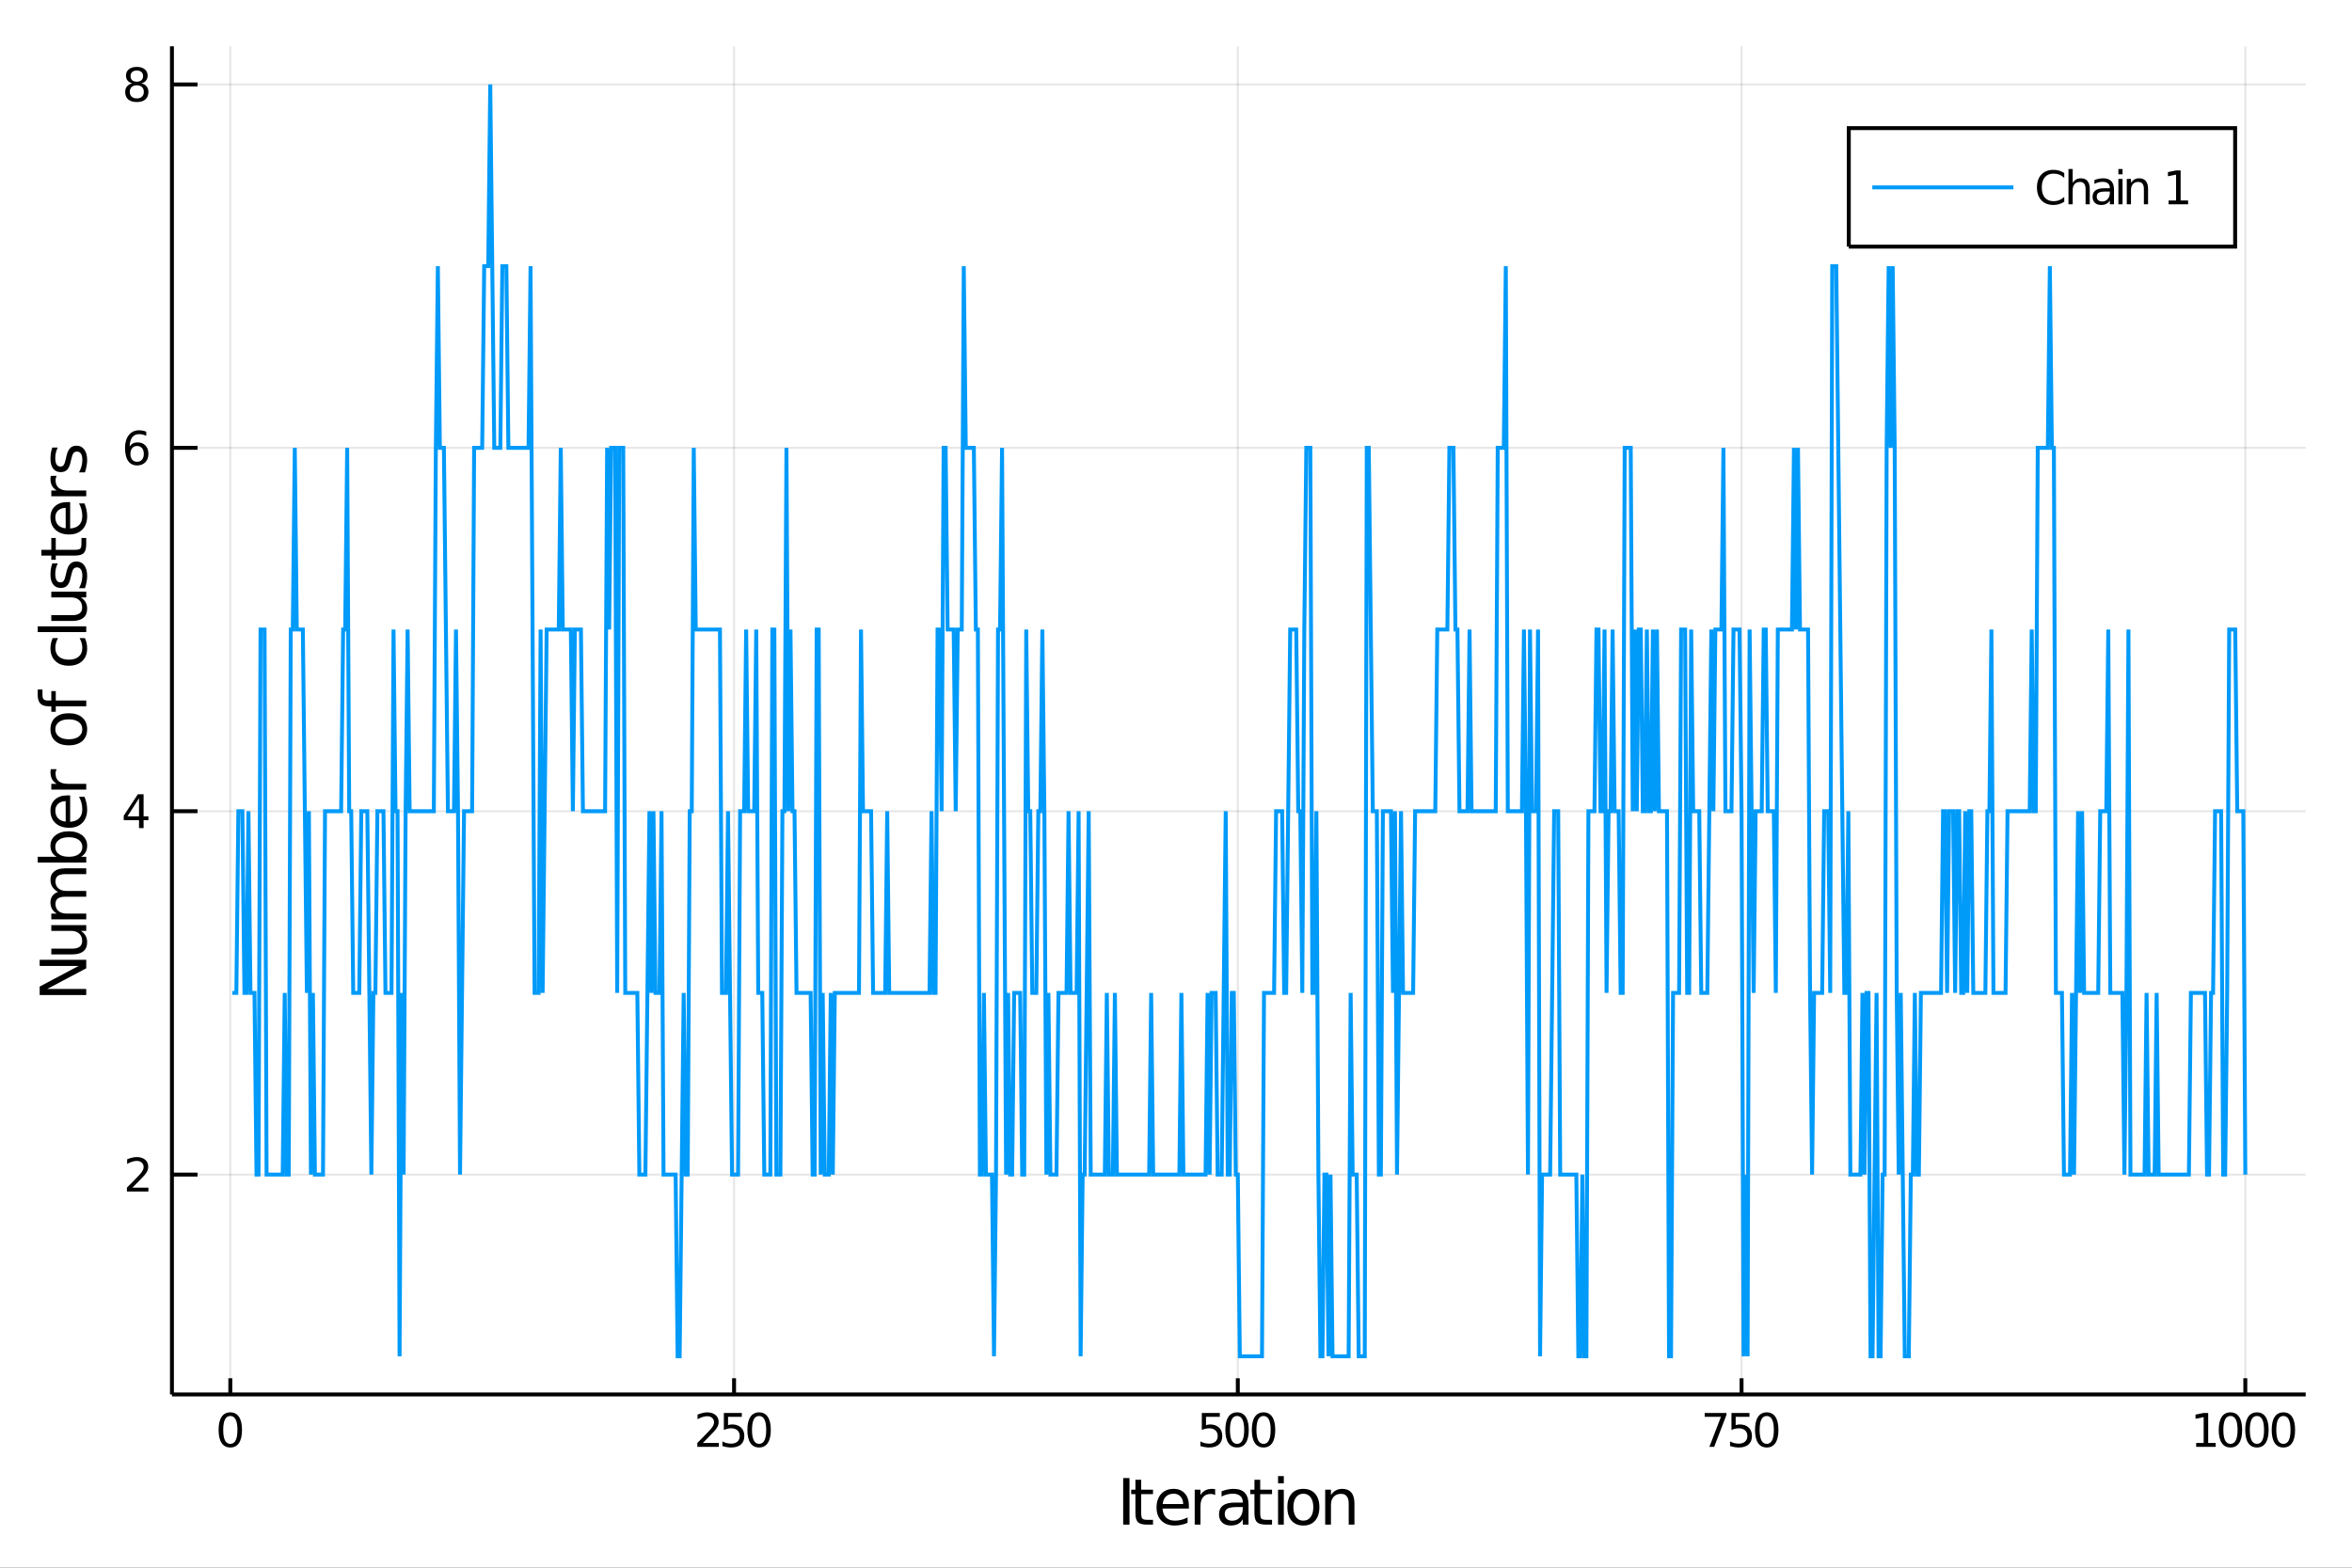 <?xml version="1.0" encoding="utf-8"?>
<svg xmlns="http://www.w3.org/2000/svg" xmlns:xlink="http://www.w3.org/1999/xlink" width="600" height="400" viewBox="0 0 2400 1600">
<rect x="0" y="0" width="2400" height="1600" fill="#333333" stroke="none"/>
<defs>
  <clipPath id="clip280">
    <rect x="0" y="0" width="2400" height="1600"/>
  </clipPath>
</defs>
<path clip-path="url(#clip280)" d="
M0 1600 L2400 1600 L2400 0 L0 0  Z
  " fill="#ffffff" fill-rule="evenodd" fill-opacity="1"/>
<defs>
  <clipPath id="clip281">
    <rect x="480" y="0" width="1681" height="1600"/>
  </clipPath>
</defs>
<path clip-path="url(#clip280)" d="
M175.445 1423.18 L2352.76 1423.18 L2352.76 47.244 L175.445 47.244  Z
  " fill="#ffffff" fill-rule="evenodd" fill-opacity="1"/>
<defs>
  <clipPath id="clip282">
    <rect x="175" y="47" width="2178" height="1377"/>
  </clipPath>
</defs>
<polyline clip-path="url(#clip282)" style="stroke:#000000; stroke-width:2; stroke-opacity:0.1; fill:none" points="
  235.011,1423.18 235.011,47.244 
  "/>
<polyline clip-path="url(#clip282)" style="stroke:#000000; stroke-width:2; stroke-opacity:0.1; fill:none" points="
  749.042,1423.18 749.042,47.244 
  "/>
<polyline clip-path="url(#clip282)" style="stroke:#000000; stroke-width:2; stroke-opacity:0.1; fill:none" points="
  1263.07,1423.18 1263.07,47.244 
  "/>
<polyline clip-path="url(#clip282)" style="stroke:#000000; stroke-width:2; stroke-opacity:0.1; fill:none" points="
  1777.1,1423.18 1777.1,47.244 
  "/>
<polyline clip-path="url(#clip282)" style="stroke:#000000; stroke-width:2; stroke-opacity:0.1; fill:none" points="
  2291.13,1423.18 2291.13,47.244 
  "/>
<polyline clip-path="url(#clip282)" style="stroke:#000000; stroke-width:2; stroke-opacity:0.1; fill:none" points="
  175.445,1198.8 2352.76,1198.8 
  "/>
<polyline clip-path="url(#clip282)" style="stroke:#000000; stroke-width:2; stroke-opacity:0.1; fill:none" points="
  175.445,827.93 2352.76,827.93 
  "/>
<polyline clip-path="url(#clip282)" style="stroke:#000000; stroke-width:2; stroke-opacity:0.1; fill:none" points="
  175.445,457.058 2352.76,457.058 
  "/>
<polyline clip-path="url(#clip282)" style="stroke:#000000; stroke-width:2; stroke-opacity:0.1; fill:none" points="
  175.445,86.186 2352.76,86.186 
  "/>
<polyline clip-path="url(#clip280)" style="stroke:#000000; stroke-width:4; stroke-opacity:1; fill:none" points="
  175.445,1423.18 2352.76,1423.18 
  "/>
<polyline clip-path="url(#clip280)" style="stroke:#000000; stroke-width:4; stroke-opacity:1; fill:none" points="
  175.445,1423.18 175.445,47.244 
  "/>
<polyline clip-path="url(#clip280)" style="stroke:#000000; stroke-width:4; stroke-opacity:1; fill:none" points="
  235.011,1423.18 235.011,1406.67 
  "/>
<polyline clip-path="url(#clip280)" style="stroke:#000000; stroke-width:4; stroke-opacity:1; fill:none" points="
  749.042,1423.18 749.042,1406.67 
  "/>
<polyline clip-path="url(#clip280)" style="stroke:#000000; stroke-width:4; stroke-opacity:1; fill:none" points="
  1263.07,1423.18 1263.07,1406.67 
  "/>
<polyline clip-path="url(#clip280)" style="stroke:#000000; stroke-width:4; stroke-opacity:1; fill:none" points="
  1777.1,1423.18 1777.1,1406.67 
  "/>
<polyline clip-path="url(#clip280)" style="stroke:#000000; stroke-width:4; stroke-opacity:1; fill:none" points="
  2291.13,1423.18 2291.13,1406.67 
  "/>
<polyline clip-path="url(#clip280)" style="stroke:#000000; stroke-width:4; stroke-opacity:1; fill:none" points="
  175.445,1198.8 201.573,1198.8 
  "/>
<polyline clip-path="url(#clip280)" style="stroke:#000000; stroke-width:4; stroke-opacity:1; fill:none" points="
  175.445,827.93 201.573,827.93 
  "/>
<polyline clip-path="url(#clip280)" style="stroke:#000000; stroke-width:4; stroke-opacity:1; fill:none" points="
  175.445,457.058 201.573,457.058 
  "/>
<polyline clip-path="url(#clip280)" style="stroke:#000000; stroke-width:4; stroke-opacity:1; fill:none" points="
  175.445,86.186 201.573,86.186 
  "/>
<path clip-path="url(#clip280)" d="M 0 0 M235.011 1445.17 Q231.4 1445.17 229.571 1448.74 Q227.766 1452.28 227.766 1459.41 Q227.766 1466.51 229.571 1470.08 Q231.4 1473.62 235.011 1473.62 Q238.645 1473.62 240.451 1470.08 Q242.28 1466.51 242.28 1459.41 Q242.28 1452.28 240.451 1448.74 Q238.645 1445.17 235.011 1445.17 M235.011 1441.47 Q240.821 1441.47 243.877 1446.07 Q246.955 1450.66 246.955 1459.41 Q246.955 1468.13 243.877 1472.74 Q240.821 1477.32 235.011 1477.32 Q229.201 1477.32 226.122 1472.74 Q223.067 1468.13 223.067 1459.41 Q223.067 1450.66 226.122 1446.07 Q229.201 1441.47 235.011 1441.47 Z" fill="#000000" fill-rule="evenodd" fill-opacity="1" /><path clip-path="url(#clip280)" d="M 0 0 M717.179 1472.72 L733.498 1472.72 L733.498 1476.65 L711.554 1476.65 L711.554 1472.72 Q714.216 1469.96 718.799 1465.33 Q723.405 1460.68 724.586 1459.34 Q726.831 1456.81 727.711 1455.08 Q728.614 1453.32 728.614 1451.63 Q728.614 1448.87 726.669 1447.14 Q724.748 1445.4 721.646 1445.4 Q719.447 1445.4 716.993 1446.17 Q714.563 1446.93 711.785 1448.48 L711.785 1443.76 Q714.609 1442.62 717.063 1442.05 Q719.516 1441.47 721.554 1441.47 Q726.924 1441.47 730.118 1444.15 Q733.313 1446.84 733.313 1451.33 Q733.313 1453.46 732.503 1455.38 Q731.715 1457.28 729.609 1459.87 Q729.03 1460.54 725.928 1463.76 Q722.827 1466.95 717.179 1472.72 Z" fill="#000000" fill-rule="evenodd" fill-opacity="1" /><path clip-path="url(#clip280)" d="M 0 0 M738.614 1442.09 L756.97 1442.09 L756.97 1446.03 L742.896 1446.03 L742.896 1454.5 Q743.915 1454.15 744.933 1453.99 Q745.952 1453.8 746.97 1453.8 Q752.757 1453.8 756.137 1456.98 Q759.516 1460.15 759.516 1465.56 Q759.516 1471.14 756.044 1474.24 Q752.572 1477.32 746.252 1477.32 Q744.077 1477.32 741.808 1476.95 Q739.563 1476.58 737.155 1475.84 L737.155 1471.14 Q739.239 1472.28 741.461 1472.83 Q743.683 1473.39 746.16 1473.39 Q750.164 1473.39 752.502 1471.28 Q754.84 1469.18 754.84 1465.56 Q754.84 1461.95 752.502 1459.85 Q750.164 1457.74 746.16 1457.74 Q744.285 1457.74 742.41 1458.16 Q740.558 1458.57 738.614 1459.45 L738.614 1442.09 Z" fill="#000000" fill-rule="evenodd" fill-opacity="1" /><path clip-path="url(#clip280)" d="M 0 0 M774.586 1445.17 Q770.975 1445.17 769.146 1448.74 Q767.34 1452.28 767.34 1459.41 Q767.34 1466.51 769.146 1470.08 Q770.975 1473.62 774.586 1473.62 Q778.22 1473.62 780.025 1470.08 Q781.854 1466.51 781.854 1459.41 Q781.854 1452.28 780.025 1448.74 Q778.22 1445.17 774.586 1445.17 M774.586 1441.47 Q780.396 1441.47 783.451 1446.07 Q786.53 1450.66 786.53 1459.41 Q786.53 1468.13 783.451 1472.74 Q780.396 1477.32 774.586 1477.32 Q768.775 1477.32 765.697 1472.74 Q762.641 1468.13 762.641 1459.41 Q762.641 1450.66 765.697 1446.07 Q768.775 1441.47 774.586 1441.47 Z" fill="#000000" fill-rule="evenodd" fill-opacity="1" /><path clip-path="url(#clip280)" d="M 0 0 M1226.34 1442.09 L1244.69 1442.09 L1244.69 1446.03 L1230.62 1446.03 L1230.62 1454.5 Q1231.64 1454.15 1232.66 1453.99 Q1233.67 1453.8 1234.69 1453.8 Q1240.48 1453.8 1243.86 1456.98 Q1247.24 1460.15 1247.24 1465.56 Q1247.24 1471.14 1243.77 1474.24 Q1240.29 1477.32 1233.98 1477.32 Q1231.8 1477.32 1229.53 1476.95 Q1227.29 1476.58 1224.88 1475.84 L1224.88 1471.14 Q1226.96 1472.28 1229.18 1472.83 Q1231.41 1473.39 1233.88 1473.39 Q1237.89 1473.39 1240.23 1471.28 Q1242.56 1469.18 1242.56 1465.56 Q1242.56 1461.95 1240.23 1459.85 Q1237.89 1457.74 1233.88 1457.74 Q1232.01 1457.74 1230.13 1458.16 Q1228.28 1458.57 1226.34 1459.45 L1226.34 1442.09 Z" fill="#000000" fill-rule="evenodd" fill-opacity="1" /><path clip-path="url(#clip280)" d="M 0 0 M1262.31 1445.17 Q1258.7 1445.17 1256.87 1448.74 Q1255.06 1452.28 1255.06 1459.41 Q1255.06 1466.51 1256.87 1470.08 Q1258.7 1473.62 1262.31 1473.62 Q1265.94 1473.62 1267.75 1470.08 Q1269.58 1466.51 1269.58 1459.41 Q1269.58 1452.28 1267.75 1448.74 Q1265.94 1445.17 1262.31 1445.17 M1262.31 1441.47 Q1268.12 1441.47 1271.17 1446.07 Q1274.25 1450.66 1274.25 1459.41 Q1274.25 1468.13 1271.17 1472.74 Q1268.12 1477.32 1262.31 1477.32 Q1256.5 1477.32 1253.42 1472.74 Q1250.36 1468.13 1250.36 1459.41 Q1250.36 1450.66 1253.42 1446.07 Q1256.5 1441.47 1262.31 1441.47 Z" fill="#000000" fill-rule="evenodd" fill-opacity="1" /><path clip-path="url(#clip280)" d="M 0 0 M1289.32 1445.17 Q1285.71 1445.17 1283.88 1448.74 Q1282.08 1452.28 1282.08 1459.41 Q1282.08 1466.51 1283.88 1470.08 Q1285.71 1473.62 1289.32 1473.62 Q1292.96 1473.62 1294.76 1470.08 Q1296.59 1466.51 1296.59 1459.41 Q1296.59 1452.28 1294.76 1448.74 Q1292.96 1445.17 1289.32 1445.17 M1289.32 1441.47 Q1295.13 1441.47 1298.19 1446.07 Q1301.27 1450.66 1301.27 1459.41 Q1301.27 1468.13 1298.19 1472.74 Q1295.13 1477.32 1289.32 1477.32 Q1283.51 1477.32 1280.43 1472.74 Q1277.38 1468.13 1277.38 1459.41 Q1277.38 1450.66 1280.43 1446.07 Q1283.51 1441.47 1289.32 1441.47 Z" fill="#000000" fill-rule="evenodd" fill-opacity="1" /><path clip-path="url(#clip280)" d="M 0 0 M1739.48 1442.09 L1761.7 1442.09 L1761.7 1444.08 L1749.15 1476.65 L1744.27 1476.65 L1756.07 1446.03 L1739.48 1446.03 L1739.48 1442.09 Z" fill="#000000" fill-rule="evenodd" fill-opacity="1" /><path clip-path="url(#clip280)" d="M 0 0 M1766.81 1442.09 L1785.17 1442.09 L1785.17 1446.03 L1771.1 1446.03 L1771.1 1454.5 Q1772.11 1454.15 1773.13 1453.99 Q1774.15 1453.8 1775.17 1453.8 Q1780.96 1453.8 1784.34 1456.98 Q1787.72 1460.15 1787.72 1465.56 Q1787.72 1471.14 1784.24 1474.24 Q1780.77 1477.32 1774.45 1477.32 Q1772.28 1477.32 1770.01 1476.95 Q1767.76 1476.58 1765.36 1475.84 L1765.36 1471.14 Q1767.44 1472.28 1769.66 1472.83 Q1771.88 1473.39 1774.36 1473.39 Q1778.36 1473.39 1780.7 1471.28 Q1783.04 1469.18 1783.04 1465.56 Q1783.04 1461.95 1780.7 1459.85 Q1778.36 1457.74 1774.36 1457.74 Q1772.49 1457.74 1770.61 1458.16 Q1768.76 1458.57 1766.81 1459.45 L1766.81 1442.09 Z" fill="#000000" fill-rule="evenodd" fill-opacity="1" /><path clip-path="url(#clip280)" d="M 0 0 M1802.79 1445.17 Q1799.17 1445.17 1797.35 1448.74 Q1795.54 1452.28 1795.54 1459.41 Q1795.54 1466.51 1797.35 1470.08 Q1799.17 1473.62 1802.79 1473.62 Q1806.42 1473.62 1808.23 1470.08 Q1810.05 1466.51 1810.05 1459.41 Q1810.05 1452.28 1808.23 1448.74 Q1806.42 1445.17 1802.79 1445.17 M1802.79 1441.47 Q1808.6 1441.47 1811.65 1446.07 Q1814.73 1450.66 1814.73 1459.41 Q1814.73 1468.13 1811.65 1472.74 Q1808.6 1477.32 1802.79 1477.32 Q1796.98 1477.32 1793.9 1472.74 Q1790.84 1468.13 1790.84 1459.41 Q1790.84 1450.66 1793.9 1446.07 Q1796.98 1441.47 1802.79 1441.47 Z" fill="#000000" fill-rule="evenodd" fill-opacity="1" /><path clip-path="url(#clip280)" d="M 0 0 M2241 1472.72 L2248.63 1472.72 L2248.63 1446.35 L2240.32 1448.02 L2240.32 1443.76 L2248.59 1442.09 L2253.26 1442.09 L2253.26 1472.72 L2260.9 1472.72 L2260.9 1476.65 L2241 1476.65 L2241 1472.72 Z" fill="#000000" fill-rule="evenodd" fill-opacity="1" /><path clip-path="url(#clip280)" d="M 0 0 M2275.97 1445.17 Q2272.36 1445.17 2270.53 1448.74 Q2268.73 1452.28 2268.73 1459.41 Q2268.73 1466.51 2270.53 1470.08 Q2272.36 1473.62 2275.97 1473.62 Q2279.61 1473.62 2281.41 1470.08 Q2283.24 1466.51 2283.24 1459.41 Q2283.24 1452.28 2281.41 1448.74 Q2279.61 1445.17 2275.97 1445.17 M2275.97 1441.47 Q2281.78 1441.47 2284.84 1446.07 Q2287.92 1450.66 2287.92 1459.41 Q2287.92 1468.13 2284.84 1472.74 Q2281.78 1477.32 2275.97 1477.32 Q2270.16 1477.32 2267.08 1472.74 Q2264.03 1468.13 2264.03 1459.41 Q2264.03 1450.66 2267.08 1446.07 Q2270.16 1441.47 2275.97 1441.47 Z" fill="#000000" fill-rule="evenodd" fill-opacity="1" /><path clip-path="url(#clip280)" d="M 0 0 M2302.99 1445.17 Q2299.37 1445.17 2297.55 1448.74 Q2295.74 1452.28 2295.74 1459.41 Q2295.74 1466.51 2297.55 1470.08 Q2299.37 1473.62 2302.99 1473.62 Q2306.62 1473.62 2308.43 1470.08 Q2310.25 1466.51 2310.25 1459.41 Q2310.25 1452.28 2308.43 1448.74 Q2306.62 1445.17 2302.99 1445.17 M2302.99 1441.47 Q2308.8 1441.47 2311.85 1446.07 Q2314.93 1450.66 2314.93 1459.41 Q2314.93 1468.13 2311.85 1472.74 Q2308.8 1477.32 2302.99 1477.32 Q2297.18 1477.32 2294.1 1472.74 Q2291.04 1468.13 2291.04 1459.41 Q2291.04 1450.66 2294.1 1446.07 Q2297.18 1441.47 2302.99 1441.47 Z" fill="#000000" fill-rule="evenodd" fill-opacity="1" /><path clip-path="url(#clip280)" d="M 0 0 M2330 1445.17 Q2326.39 1445.17 2324.56 1448.74 Q2322.75 1452.28 2322.75 1459.41 Q2322.75 1466.51 2324.56 1470.08 Q2326.39 1473.62 2330 1473.62 Q2333.63 1473.62 2335.44 1470.08 Q2337.27 1466.51 2337.27 1459.41 Q2337.27 1452.28 2335.44 1448.74 Q2333.63 1445.17 2330 1445.17 M2330 1441.47 Q2335.81 1441.47 2338.87 1446.07 Q2341.94 1450.66 2341.94 1459.41 Q2341.94 1468.13 2338.87 1472.74 Q2335.81 1477.32 2330 1477.32 Q2324.19 1477.32 2321.11 1472.74 Q2318.06 1468.13 2318.06 1459.41 Q2318.06 1450.66 2321.11 1446.07 Q2324.19 1441.47 2330 1441.47 Z" fill="#000000" fill-rule="evenodd" fill-opacity="1" /><path clip-path="url(#clip280)" d="M 0 0 M135.126 1212.15 L151.445 1212.15 L151.445 1216.08 L129.501 1216.08 L129.501 1212.15 Q132.163 1209.39 136.746 1204.76 Q141.353 1200.11 142.533 1198.77 Q144.779 1196.24 145.658 1194.51 Q146.561 1192.75 146.561 1191.06 Q146.561 1188.3 144.617 1186.57 Q142.695 1184.83 139.593 1184.83 Q137.394 1184.83 134.941 1185.6 Q132.51 1186.36 129.732 1187.91 L129.732 1183.19 Q132.556 1182.05 135.01 1181.48 Q137.464 1180.9 139.501 1180.9 Q144.871 1180.9 148.066 1183.58 Q151.26 1186.27 151.26 1190.76 Q151.26 1192.89 150.45 1194.81 Q149.663 1196.71 147.556 1199.3 Q146.978 1199.97 143.876 1203.19 Q140.774 1206.38 135.126 1212.15 Z" fill="#000000" fill-rule="evenodd" fill-opacity="1" /><path clip-path="url(#clip280)" d="M 0 0 M141.862 814.724 L130.056 833.173 L141.862 833.173 L141.862 814.724 M140.635 810.65 L146.515 810.65 L146.515 833.173 L151.445 833.173 L151.445 837.062 L146.515 837.062 L146.515 845.21 L141.862 845.21 L141.862 837.062 L126.26 837.062 L126.26 832.548 L140.635 810.65 Z" fill="#000000" fill-rule="evenodd" fill-opacity="1" /><path clip-path="url(#clip280)" d="M 0 0 M139.917 455.194 Q136.769 455.194 134.918 457.347 Q133.089 459.5 133.089 463.25 Q133.089 466.977 134.918 469.153 Q136.769 471.305 139.917 471.305 Q143.066 471.305 144.894 469.153 Q146.746 466.977 146.746 463.25 Q146.746 459.5 144.894 457.347 Q143.066 455.194 139.917 455.194 M149.2 440.542 L149.2 444.801 Q147.441 443.968 145.635 443.528 Q143.853 443.088 142.093 443.088 Q137.464 443.088 135.01 446.213 Q132.58 449.338 132.232 455.657 Q133.598 453.644 135.658 452.579 Q137.718 451.491 140.195 451.491 Q145.404 451.491 148.413 454.662 Q151.445 457.81 151.445 463.25 Q151.445 468.574 148.297 471.792 Q145.149 475.009 139.917 475.009 Q133.922 475.009 130.751 470.426 Q127.58 465.819 127.58 457.093 Q127.58 448.898 131.468 444.037 Q135.357 439.153 141.908 439.153 Q143.667 439.153 145.45 439.5 Q147.255 439.847 149.2 440.542 Z" fill="#000000" fill-rule="evenodd" fill-opacity="1" /><path clip-path="url(#clip280)" d="M 0 0 M139.593 87.054 Q136.26 87.054 134.339 88.836 Q132.441 90.618 132.441 93.743 Q132.441 96.868 134.339 98.651 Q136.26 100.433 139.593 100.433 Q142.927 100.433 144.848 98.651 Q146.769 96.845 146.769 93.743 Q146.769 90.618 144.848 88.836 Q142.95 87.054 139.593 87.054 M134.918 85.063 Q131.908 84.322 130.218 82.262 Q128.552 80.202 128.552 77.239 Q128.552 73.096 131.492 70.688 Q134.455 68.281 139.593 68.281 Q144.755 68.281 147.695 70.688 Q150.635 73.096 150.635 77.239 Q150.635 80.202 148.945 82.262 Q147.279 84.322 144.292 85.063 Q147.672 85.85 149.547 88.142 Q151.445 90.433 151.445 93.743 Q151.445 98.767 148.367 101.452 Q145.311 104.137 139.593 104.137 Q133.876 104.137 130.797 101.452 Q127.742 98.767 127.742 93.743 Q127.742 90.433 129.64 88.142 Q131.538 85.85 134.918 85.063 M133.205 77.679 Q133.205 80.364 134.871 81.869 Q136.561 83.373 139.593 83.373 Q142.603 83.373 144.292 81.869 Q146.005 80.364 146.005 77.679 Q146.005 74.994 144.292 73.489 Q142.603 71.984 139.593 71.984 Q136.561 71.984 134.871 73.489 Q133.205 74.994 133.205 77.679 Z" fill="#000000" fill-rule="evenodd" fill-opacity="1" /><path clip-path="url(#clip280)" d="M 0 0 M1146.11 1508.52 L1152.54 1508.52 L1152.54 1556.04 L1146.11 1556.04 L1146.11 1508.52 Z" fill="#000000" fill-rule="evenodd" fill-opacity="1" /><path clip-path="url(#clip280)" d="M 0 0 M1164.48 1510.27 L1164.48 1520.4 L1176.54 1520.4 L1176.54 1524.95 L1164.48 1524.95 L1164.48 1544.3 Q1164.48 1548.66 1165.65 1549.9 Q1166.86 1551.14 1170.52 1551.14 L1176.54 1551.14 L1176.54 1556.04 L1170.52 1556.04 Q1163.75 1556.04 1161.17 1553.53 Q1158.59 1550.98 1158.59 1544.3 L1158.59 1524.95 L1154.29 1524.95 L1154.29 1520.4 L1158.59 1520.4 L1158.59 1510.27 L1164.48 1510.27 Z" fill="#000000" fill-rule="evenodd" fill-opacity="1" /><path clip-path="url(#clip280)" d="M 0 0 M1213.17 1536.76 L1213.17 1539.62 L1186.25 1539.62 Q1186.63 1545.67 1189.88 1548.85 Q1193.15 1552 1198.98 1552 Q1202.35 1552 1205.5 1551.17 Q1208.69 1550.35 1211.81 1548.69 L1211.81 1554.23 Q1208.66 1555.57 1205.35 1556.27 Q1202.03 1556.97 1198.63 1556.97 Q1190.1 1556.97 1185.1 1552 Q1180.14 1547.04 1180.14 1538.57 Q1180.14 1529.82 1184.85 1524.69 Q1189.59 1519.54 1197.61 1519.54 Q1204.8 1519.54 1208.97 1524.18 Q1213.17 1528.8 1213.17 1536.76 M1207.32 1535.04 Q1207.25 1530.23 1204.61 1527.37 Q1202 1524.5 1197.67 1524.5 Q1192.77 1524.5 1189.81 1527.27 Q1186.88 1530.04 1186.44 1535.07 L1207.32 1535.04 Z" fill="#000000" fill-rule="evenodd" fill-opacity="1" /><path clip-path="url(#clip280)" d="M 0 0 M1239.97 1525.87 Q1238.99 1525.3 1237.81 1525.04 Q1236.66 1524.76 1235.26 1524.76 Q1230.3 1524.76 1227.63 1528 Q1224.98 1531.22 1224.98 1537.27 L1224.98 1556.04 L1219.1 1556.04 L1219.1 1520.4 L1224.98 1520.4 L1224.98 1525.93 Q1226.83 1522.69 1229.79 1521.13 Q1232.75 1519.54 1236.98 1519.54 Q1237.59 1519.54 1238.32 1519.63 Q1239.05 1519.7 1239.94 1519.85 L1239.97 1525.87 Z" fill="#000000" fill-rule="evenodd" fill-opacity="1" /><path clip-path="url(#clip280)" d="M 0 0 M1262.32 1538.12 Q1255.22 1538.12 1252.48 1539.75 Q1249.75 1541.37 1249.75 1545.29 Q1249.75 1548.4 1251.78 1550.25 Q1253.85 1552.07 1257.38 1552.07 Q1262.25 1552.07 1265.18 1548.63 Q1268.14 1545.16 1268.14 1539.43 L1268.14 1538.12 L1262.32 1538.12 M1274 1535.71 L1274 1556.04 L1268.14 1556.04 L1268.14 1550.63 Q1266.14 1553.88 1263.15 1555.44 Q1260.15 1556.97 1255.83 1556.97 Q1250.35 1556.97 1247.1 1553.91 Q1243.89 1550.82 1243.89 1545.67 Q1243.89 1539.65 1247.9 1536.6 Q1251.94 1533.54 1259.93 1533.54 L1268.14 1533.54 L1268.14 1532.97 Q1268.14 1528.93 1265.47 1526.73 Q1262.83 1524.5 1258.02 1524.5 Q1254.97 1524.5 1252.07 1525.23 Q1249.17 1525.97 1246.5 1527.43 L1246.5 1522.02 Q1249.71 1520.78 1252.74 1520.17 Q1255.76 1519.54 1258.63 1519.54 Q1266.36 1519.54 1270.18 1523.55 Q1274 1527.56 1274 1535.71 Z" fill="#000000" fill-rule="evenodd" fill-opacity="1" /><path clip-path="url(#clip280)" d="M 0 0 M1285.93 1510.27 L1285.93 1520.4 L1298 1520.4 L1298 1524.95 L1285.93 1524.95 L1285.93 1544.3 Q1285.93 1548.66 1287.11 1549.9 Q1288.32 1551.14 1291.98 1551.14 L1298 1551.14 L1298 1556.04 L1291.98 1556.04 Q1285.2 1556.04 1282.62 1553.53 Q1280.05 1550.98 1280.05 1544.3 L1280.05 1524.95 L1275.75 1524.95 L1275.75 1520.4 L1280.05 1520.4 L1280.05 1510.27 L1285.93 1510.27 Z" fill="#000000" fill-rule="evenodd" fill-opacity="1" /><path clip-path="url(#clip280)" d="M 0 0 M1304.14 1520.4 L1310 1520.4 L1310 1556.04 L1304.14 1556.04 L1304.14 1520.4 M1304.14 1506.52 L1310 1506.52 L1310 1513.93 L1304.14 1513.93 L1304.14 1506.52 Z" fill="#000000" fill-rule="evenodd" fill-opacity="1" /><path clip-path="url(#clip280)" d="M 0 0 M1329.95 1524.5 Q1325.24 1524.5 1322.51 1528.19 Q1319.77 1531.85 1319.77 1538.25 Q1319.77 1544.65 1322.47 1548.34 Q1325.21 1552 1329.95 1552 Q1334.63 1552 1337.37 1548.31 Q1340.11 1544.62 1340.11 1538.25 Q1340.11 1531.92 1337.37 1528.23 Q1334.63 1524.5 1329.95 1524.5 M1329.95 1519.54 Q1337.59 1519.54 1341.95 1524.5 Q1346.31 1529.47 1346.31 1538.25 Q1346.31 1547 1341.95 1552 Q1337.59 1556.97 1329.95 1556.97 Q1322.28 1556.97 1317.92 1552 Q1313.59 1547 1313.59 1538.25 Q1313.59 1529.47 1317.92 1524.5 Q1322.28 1519.54 1329.95 1519.54 Z" fill="#000000" fill-rule="evenodd" fill-opacity="1" /><path clip-path="url(#clip280)" d="M 0 0 M1382.09 1534.53 L1382.09 1556.04 L1376.23 1556.04 L1376.23 1534.72 Q1376.23 1529.66 1374.26 1527.14 Q1372.29 1524.63 1368.34 1524.63 Q1363.6 1524.63 1360.86 1527.65 Q1358.12 1530.68 1358.12 1535.9 L1358.12 1556.04 L1352.23 1556.04 L1352.23 1520.4 L1358.12 1520.4 L1358.12 1525.93 Q1360.22 1522.72 1363.06 1521.13 Q1365.92 1519.54 1369.64 1519.54 Q1375.79 1519.54 1378.94 1523.36 Q1382.09 1527.14 1382.09 1534.53 Z" fill="#000000" fill-rule="evenodd" fill-opacity="1" /><path clip-path="url(#clip280)" d="M 0 0 M40.484 1015.56 L40.484 1006.9 L80.238 985.83 L40.484 985.83 L40.484 979.591 L88.004 979.591 L88.004 988.249 L48.25 1009.32 L88.004 1009.32 L88.004 1015.56 L40.484 1015.56 Z" fill="#000000" fill-rule="evenodd" fill-opacity="1" /><path clip-path="url(#clip280)" d="M 0 0 M73.936 974.053 L52.356 974.053 L52.356 968.197 L73.713 968.197 Q78.774 968.197 81.32 966.223 Q83.835 964.25 83.835 960.303 Q83.835 955.561 80.811 952.824 Q77.787 950.055 72.567 950.055 L52.356 950.055 L52.356 944.198 L88.004 944.198 L88.004 950.055 L82.53 950.055 Q85.776 952.187 87.368 955.02 Q88.927 957.821 88.927 961.545 Q88.927 967.688 85.108 970.87 Q81.288 974.053 73.936 974.053 M51.497 959.317 L51.497 959.317 Z" fill="#000000" fill-rule="evenodd" fill-opacity="1" /><path clip-path="url(#clip280)" d="M 0 0 M59.199 910.301 Q55.253 908.105 53.375 905.049 Q51.497 901.993 51.497 897.856 Q51.497 892.286 55.412 889.262 Q59.295 886.238 66.488 886.238 L88.004 886.238 L88.004 892.127 L66.679 892.127 Q61.555 892.127 59.072 893.941 Q56.589 895.755 56.589 899.479 Q56.589 904.031 59.613 906.672 Q62.637 909.314 67.857 909.314 L88.004 909.314 L88.004 915.202 L66.679 915.202 Q61.523 915.202 59.072 917.017 Q56.589 918.831 56.589 922.618 Q56.589 927.106 59.645 929.748 Q62.669 932.39 67.857 932.39 L88.004 932.39 L88.004 938.278 L52.356 938.278 L52.356 932.39 L57.894 932.39 Q54.616 930.385 53.056 927.584 Q51.497 924.783 51.497 920.931 Q51.497 917.048 53.47 914.343 Q55.444 911.606 59.199 910.301 Z" fill="#000000" fill-rule="evenodd" fill-opacity="1" /><path clip-path="url(#clip280)" d="M 0 0 M70.212 854.505 Q63.751 854.505 60.09 857.179 Q56.398 859.821 56.398 864.468 Q56.398 869.115 60.09 871.788 Q63.751 874.43 70.212 874.43 Q76.673 874.43 80.365 871.788 Q84.026 869.115 84.026 864.468 Q84.026 859.821 80.365 857.179 Q76.673 854.505 70.212 854.505 M57.767 874.43 Q54.584 872.584 53.056 869.783 Q51.497 866.95 51.497 863.035 Q51.497 856.542 56.653 852.5 Q61.809 848.426 70.212 848.426 Q78.615 848.426 83.771 852.5 Q88.927 856.542 88.927 863.035 Q88.927 866.95 87.399 869.783 Q85.84 872.584 82.657 874.43 L88.004 874.43 L88.004 880.318 L38.479 880.318 L38.479 874.43 L57.767 874.43 Z" fill="#000000" fill-rule="evenodd" fill-opacity="1" /><path clip-path="url(#clip280)" d="M 0 0 M68.716 811.791 L71.581 811.791 L71.581 838.718 Q77.628 838.336 80.811 835.09 Q83.962 831.812 83.962 825.987 Q83.962 822.613 83.134 819.462 Q82.307 816.279 80.652 813.16 L86.19 813.16 Q87.527 816.311 88.227 819.621 Q88.927 822.931 88.927 826.337 Q88.927 834.867 83.962 839.864 Q78.997 844.829 70.53 844.829 Q61.777 844.829 56.653 840.119 Q51.497 835.376 51.497 827.356 Q51.497 820.162 56.144 815.993 Q60.759 811.791 68.716 811.791 M66.997 817.648 Q62.191 817.712 59.327 820.353 Q56.462 822.963 56.462 827.292 Q56.462 832.194 59.231 835.154 Q62 838.082 67.029 838.527 L66.997 817.648 Z" fill="#000000" fill-rule="evenodd" fill-opacity="1" /><path clip-path="url(#clip280)" d="M 0 0 M57.831 784.992 Q57.258 785.978 57.003 787.156 Q56.717 788.302 56.717 789.702 Q56.717 794.668 59.963 797.341 Q63.178 799.983 69.225 799.983 L88.004 799.983 L88.004 805.871 L52.356 805.871 L52.356 799.983 L57.894 799.983 Q54.648 798.137 53.088 795.177 Q51.497 792.217 51.497 787.984 Q51.497 787.379 51.592 786.647 Q51.656 785.915 51.815 785.024 L57.831 784.992 Z" fill="#000000" fill-rule="evenodd" fill-opacity="1" /><path clip-path="url(#clip280)" d="M 0 0 M56.462 744.315 Q56.462 749.026 60.154 751.763 Q63.815 754.5 70.212 754.5 Q76.609 754.5 80.302 751.795 Q83.962 749.057 83.962 744.315 Q83.962 739.636 80.27 736.899 Q76.578 734.162 70.212 734.162 Q63.878 734.162 60.186 736.899 Q56.462 739.636 56.462 744.315 M51.497 744.315 Q51.497 736.676 56.462 732.316 Q61.427 727.955 70.212 727.955 Q78.965 727.955 83.962 732.316 Q88.927 736.676 88.927 744.315 Q88.927 751.986 83.962 756.346 Q78.965 760.675 70.212 760.675 Q61.427 760.675 56.462 756.346 Q51.497 751.986 51.497 744.315 Z" fill="#000000" fill-rule="evenodd" fill-opacity="1" /><path clip-path="url(#clip280)" d="M 0 0 M38.479 703.765 L43.349 703.765 L43.349 709.367 Q43.349 712.518 44.622 713.76 Q45.895 714.969 49.205 714.969 L52.356 714.969 L52.356 705.325 L56.908 705.325 L56.908 714.969 L88.004 714.969 L88.004 720.857 L56.908 720.857 L56.908 726.459 L52.356 726.459 L52.356 720.857 L49.874 720.857 Q43.922 720.857 41.216 718.088 Q38.479 715.319 38.479 709.304 L38.479 703.765 Z" fill="#000000" fill-rule="evenodd" fill-opacity="1" /><path clip-path="url(#clip280)" d="M 0 0 M53.725 651.248 L59.199 651.248 Q57.831 653.731 57.162 656.245 Q56.462 658.728 56.462 661.274 Q56.462 666.972 60.09 670.123 Q63.687 673.274 70.212 673.274 Q76.737 673.274 80.365 670.123 Q83.962 666.972 83.962 661.274 Q83.962 658.728 83.293 656.245 Q82.593 653.731 81.225 651.248 L86.635 651.248 Q87.781 653.699 88.354 656.341 Q88.927 658.951 88.927 661.911 Q88.927 669.963 83.866 674.706 Q78.806 679.448 70.212 679.448 Q61.491 679.448 56.494 674.674 Q51.497 669.868 51.497 661.529 Q51.497 658.823 52.07 656.245 Q52.611 653.667 53.725 651.248 Z" fill="#000000" fill-rule="evenodd" fill-opacity="1" /><path clip-path="url(#clip280)" d="M 0 0 M38.479 645.105 L38.479 639.249 L88.004 639.249 L88.004 645.105 L38.479 645.105 Z" fill="#000000" fill-rule="evenodd" fill-opacity="1" /><path clip-path="url(#clip280)" d="M 0 0 M73.936 633.711 L52.356 633.711 L52.356 627.854 L73.713 627.854 Q78.774 627.854 81.32 625.881 Q83.835 623.908 83.835 619.961 Q83.835 615.218 80.811 612.481 Q77.787 609.712 72.567 609.712 L52.356 609.712 L52.356 603.856 L88.004 603.856 L88.004 609.712 L82.53 609.712 Q85.776 611.845 87.368 614.677 Q88.927 617.478 88.927 621.202 Q88.927 627.345 85.108 630.528 Q81.288 633.711 73.936 633.711 M51.497 618.974 L51.497 618.974 Z" fill="#000000" fill-rule="evenodd" fill-opacity="1" /><path clip-path="url(#clip280)" d="M 0 0 M53.407 574.987 L58.945 574.987 Q57.672 577.47 57.035 580.143 Q56.398 582.817 56.398 585.682 Q56.398 590.042 57.735 592.238 Q59.072 594.403 61.746 594.403 Q63.783 594.403 64.96 592.843 Q66.106 591.283 67.156 586.573 L67.602 584.568 Q68.939 578.329 71.39 575.719 Q73.809 573.077 78.169 573.077 Q83.134 573.077 86.031 577.024 Q88.927 580.939 88.927 587.814 Q88.927 590.679 88.354 593.798 Q87.813 596.885 86.699 600.323 L80.652 600.323 Q82.339 597.076 83.198 593.925 Q84.026 590.774 84.026 587.687 Q84.026 583.549 82.625 581.321 Q81.193 579.093 78.615 579.093 Q76.228 579.093 74.954 580.716 Q73.681 582.308 72.504 587.75 L72.026 589.787 Q70.88 595.23 68.525 597.649 Q66.138 600.068 62 600.068 Q56.971 600.068 54.234 596.503 Q51.497 592.938 51.497 586.382 Q51.497 583.135 51.974 580.271 Q52.452 577.406 53.407 574.987 Z" fill="#000000" fill-rule="evenodd" fill-opacity="1" /><path clip-path="url(#clip280)" d="M 0 0 M42.235 561.142 L52.356 561.142 L52.356 549.079 L56.908 549.079 L56.908 561.142 L76.259 561.142 Q80.62 561.142 81.861 559.964 Q83.103 558.755 83.103 555.094 L83.103 549.079 L88.004 549.079 L88.004 555.094 Q88.004 561.874 85.49 564.452 Q82.943 567.03 76.259 567.03 L56.908 567.03 L56.908 571.327 L52.356 571.327 L52.356 567.03 L42.235 567.03 L42.235 561.142 Z" fill="#000000" fill-rule="evenodd" fill-opacity="1" /><path clip-path="url(#clip280)" d="M 0 0 M68.716 512.444 L71.581 512.444 L71.581 539.371 Q77.628 538.989 80.811 535.743 Q83.962 532.464 83.962 526.64 Q83.962 523.266 83.134 520.115 Q82.307 516.932 80.652 513.813 L86.19 513.813 Q87.527 516.964 88.227 520.274 Q88.927 523.584 88.927 526.99 Q88.927 535.52 83.962 540.517 Q78.997 545.482 70.53 545.482 Q61.777 545.482 56.653 540.771 Q51.497 536.029 51.497 528.008 Q51.497 520.815 56.144 516.645 Q60.759 512.444 68.716 512.444 M66.997 518.301 Q62.191 518.364 59.327 521.006 Q56.462 523.616 56.462 527.945 Q56.462 532.846 59.231 535.806 Q62 538.734 67.029 539.18 L66.997 518.301 Z" fill="#000000" fill-rule="evenodd" fill-opacity="1" /><path clip-path="url(#clip280)" d="M 0 0 M57.831 485.644 Q57.258 486.631 57.003 487.809 Q56.717 488.955 56.717 490.355 Q56.717 495.32 59.963 497.994 Q63.178 500.636 69.225 500.636 L88.004 500.636 L88.004 506.524 L52.356 506.524 L52.356 500.636 L57.894 500.636 Q54.648 498.79 53.088 495.83 Q51.497 492.87 51.497 488.636 Q51.497 488.032 51.592 487.3 Q51.656 486.567 51.815 485.676 L57.831 485.644 Z" fill="#000000" fill-rule="evenodd" fill-opacity="1" /><path clip-path="url(#clip280)" d="M 0 0 M53.407 456.776 L58.945 456.776 Q57.672 459.259 57.035 461.932 Q56.398 464.606 56.398 467.47 Q56.398 471.831 57.735 474.027 Q59.072 476.191 61.746 476.191 Q63.783 476.191 64.96 474.632 Q66.106 473.072 67.156 468.362 L67.602 466.356 Q68.939 460.118 71.39 457.508 Q73.809 454.866 78.169 454.866 Q83.134 454.866 86.031 458.813 Q88.927 462.728 88.927 469.603 Q88.927 472.467 88.354 475.587 Q87.813 478.674 86.699 482.111 L80.652 482.111 Q82.339 478.865 83.198 475.714 Q84.026 472.563 84.026 469.476 Q84.026 465.338 82.625 463.11 Q81.193 460.882 78.615 460.882 Q76.228 460.882 74.954 462.505 Q73.681 464.097 72.504 469.539 L72.026 471.576 Q70.88 477.019 68.525 479.438 Q66.138 481.857 62 481.857 Q56.971 481.857 54.234 478.292 Q51.497 474.727 51.497 468.171 Q51.497 464.924 51.974 462.059 Q52.452 459.195 53.407 456.776 Z" fill="#000000" fill-rule="evenodd" fill-opacity="1" /><polyline clip-path="url(#clip282)" style="stroke:#009af9; stroke-width:4; stroke-opacity:1; fill:none" points="
  237.067,1013.37 239.123,1013.37 241.179,1013.37 243.236,827.93 245.292,827.93 247.348,827.93 249.404,1013.37 251.46,1013.37 253.516,827.93 255.572,1013.37 
  257.628,1013.37 259.685,1013.37 261.741,1198.8 263.797,1198.8 265.853,642.494 267.909,642.494 269.965,642.494 272.021,1198.8 274.077,1198.8 276.134,1198.8 
  278.19,1198.8 280.246,1198.8 282.302,1198.8 284.358,1198.8 286.414,1198.8 288.47,1198.8 290.526,1013.37 292.583,1198.8 294.639,1198.8 296.695,642.494 
  298.751,642.494 300.807,457.058 302.863,642.494 304.919,642.494 306.975,642.494 309.032,642.494 311.088,827.93 313.144,1013.37 315.2,827.93 317.256,1198.8 
  319.312,1013.37 321.368,1198.8 323.424,1198.8 325.48,1198.8 327.537,1198.8 329.593,1198.8 331.649,827.93 333.705,827.93 335.761,827.93 337.817,827.93 
  339.873,827.93 341.929,827.93 343.986,827.93 346.042,827.93 348.098,827.93 350.154,642.494 352.21,642.494 354.266,457.058 356.322,827.93 358.378,827.93 
  360.435,1013.37 362.491,1013.37 364.547,1013.37 366.603,1013.37 368.659,827.93 370.715,827.93 372.771,827.93 374.827,827.93 376.884,1013.37 378.94,1198.8 
  380.996,1013.37 383.052,1013.37 385.108,827.93 387.164,827.93 389.22,827.93 391.276,827.93 393.333,1013.37 395.389,1013.37 397.445,1013.37 399.501,1013.37 
  401.557,642.494 403.613,827.93 405.669,827.93 407.725,1384.24 409.782,1013.37 411.838,1198.8 413.894,827.93 415.95,642.494 418.006,827.93 420.062,827.93 
  422.118,827.93 424.174,827.93 426.231,827.93 428.287,827.93 430.343,827.93 432.399,827.93 434.455,827.93 436.511,827.93 438.567,827.93 440.623,827.93 
  442.679,827.93 444.736,457.058 446.792,271.622 448.848,457.058 450.904,457.058 452.96,457.058 455.016,642.494 457.072,827.93 459.128,827.93 461.185,827.93 
  463.241,827.93 465.297,642.494 467.353,827.93 469.409,1198.8 471.465,1013.37 473.521,827.93 475.577,827.93 477.634,827.93 479.69,827.93 481.746,827.93 
  483.802,457.058 485.858,457.058 487.914,457.058 489.97,457.058 492.026,457.058 494.083,271.622 496.139,271.622 498.195,271.622 500.251,86.186 502.307,271.622 
  504.363,457.058 506.419,457.058 508.475,457.058 510.532,457.058 512.588,271.622 514.644,271.622 516.7,271.622 518.756,457.058 520.812,457.058 522.868,457.058 
  524.924,457.058 526.981,457.058 529.037,457.058 531.093,457.058 533.149,457.058 535.205,457.058 537.261,457.058 539.317,457.058 541.373,271.622 543.43,642.494 
  545.486,1013.37 547.542,1013.37 549.598,1013.37 551.654,642.494 553.71,1013.37 555.766,827.93 557.822,642.494 559.878,642.494 561.935,642.494 563.991,642.494 
  566.047,642.494 568.103,642.494 570.159,642.494 572.215,457.058 574.271,642.494 576.327,642.494 578.384,642.494 580.44,642.494 582.496,642.494 584.552,827.93 
  586.608,642.494 588.664,642.494 590.72,642.494 592.776,642.494 594.833,827.93 596.889,827.93 598.945,827.93 601.001,827.93 603.057,827.93 605.113,827.93 
  607.169,827.93 609.225,827.93 611.282,827.93 613.338,827.93 615.394,827.93 617.45,827.93 619.506,457.058 621.562,642.494 623.618,457.058 625.674,457.058 
  627.731,457.058 629.787,1013.37 631.843,457.058 633.899,457.058 635.955,457.058 638.011,1013.37 640.067,1013.37 642.123,1013.37 644.18,1013.37 646.236,1013.37 
  648.292,1013.37 650.348,1013.37 652.404,1198.8 654.46,1198.8 656.516,1198.8 658.572,1198.8 660.629,1013.37 662.685,827.93 664.741,1013.37 666.797,827.93 
  668.853,1013.37 670.909,1013.37 672.965,1013.37 675.021,827.93 677.077,1198.8 679.134,1198.8 681.19,1198.8 683.246,1198.8 685.302,1198.8 687.358,1198.8 
  689.414,1198.8 691.47,1384.24 693.526,1384.24 695.583,1198.8 697.639,1013.37 699.695,1198.8 701.751,1198.8 703.807,827.93 705.863,827.93 707.919,457.058 
  709.975,642.494 712.032,642.494 714.088,642.494 716.144,642.494 718.2,642.494 720.256,642.494 722.312,642.494 724.368,642.494 726.424,642.494 728.481,642.494 
  730.537,642.494 732.593,642.494 734.649,642.494 736.705,1013.37 738.761,1013.37 740.817,1013.37 742.873,827.93 744.93,1013.37 746.986,1198.8 749.042,1198.8 
  751.098,1198.8 753.154,1198.8 755.21,827.93 757.266,827.93 759.322,827.93 761.379,642.494 763.435,827.93 765.491,827.93 767.547,827.93 769.603,827.93 
  771.659,642.494 773.715,1013.37 775.771,1013.37 777.828,1013.37 779.884,1198.8 781.94,1198.8 783.996,1198.8 786.052,1198.8 788.108,642.494 790.164,642.494 
  792.22,1198.8 794.276,1198.8 796.333,1198.8 798.389,827.93 800.445,827.93 802.501,457.058 804.557,827.93 806.613,642.494 808.669,827.93 810.725,827.93 
  812.782,1013.37 814.838,1013.37 816.894,1013.37 818.95,1013.37 821.006,1013.37 823.062,1013.37 825.118,1013.37 827.174,1013.37 829.231,1198.8 831.287,1198.8 
  833.343,642.494 835.399,642.494 837.455,1198.8 839.511,1013.37 841.567,1198.8 843.623,1198.8 845.68,1198.8 847.736,1013.37 849.792,1198.8 851.848,1013.37 
  853.904,1013.37 855.96,1013.37 858.016,1013.37 860.072,1013.37 862.129,1013.37 864.185,1013.37 866.241,1013.37 868.297,1013.37 870.353,1013.37 872.409,1013.37 
  874.465,1013.37 876.521,1013.37 878.578,642.494 880.634,827.93 882.69,827.93 884.746,827.93 886.802,827.93 888.858,827.93 890.914,1013.37 892.97,1013.37 
  895.027,1013.37 897.083,1013.37 899.139,1013.37 901.195,1013.37 903.251,1013.37 905.307,827.93 907.363,1013.37 909.419,1013.37 911.475,1013.37 913.532,1013.37 
  915.588,1013.37 917.644,1013.37 919.7,1013.37 921.756,1013.37 923.812,1013.37 925.868,1013.37 927.924,1013.37 929.981,1013.37 932.037,1013.37 934.093,1013.37 
  936.149,1013.37 938.205,1013.37 940.261,1013.37 942.317,1013.37 944.373,1013.37 946.43,1013.37 948.486,1013.37 950.542,827.93 952.598,1013.37 954.654,1013.37 
  956.71,642.494 958.766,642.494 960.822,827.93 962.879,457.058 964.935,457.058 966.991,642.494 969.047,642.494 971.103,642.494 973.159,642.494 975.215,827.93 
  977.271,642.494 979.328,642.494 981.384,642.494 983.44,271.622 985.496,457.058 987.552,457.058 989.608,457.058 991.664,457.058 993.72,457.058 995.777,642.494 
  997.833,642.494 999.889,1198.8 1001.94,1198.8 1004,1013.37 1006.06,1198.8 1008.11,1198.8 1010.17,1198.8 1012.23,1198.8 1014.28,1384.24 1016.34,1198.8 
  1018.39,642.494 1020.45,642.494 1022.51,457.058 1024.56,827.93 1026.62,1198.8 1028.67,1013.37 1030.73,1198.8 1032.79,1198.8 1034.84,1013.37 1036.9,1013.37 
  1038.96,1013.37 1041.01,1013.37 1043.07,1198.8 1045.12,1198.8 1047.18,642.494 1049.24,827.93 1051.29,827.93 1053.35,1013.37 1055.4,1013.37 1057.46,1013.37 
  1059.52,827.93 1061.57,827.93 1063.63,642.494 1065.68,827.93 1067.74,1198.8 1069.8,1013.37 1071.85,1198.8 1073.91,1198.8 1075.97,1198.8 1078.02,1198.8 
  1080.08,1013.37 1082.13,1013.37 1084.19,1013.37 1086.25,1013.37 1088.3,1013.37 1090.36,827.93 1092.41,1013.37 1094.47,1013.37 1096.53,1013.37 1098.58,1013.37 
  1100.64,827.93 1102.69,1384.24 1104.75,1198.8 1106.81,1198.8 1108.86,1013.37 1110.92,827.93 1112.98,1198.8 1115.03,1198.8 1117.09,1198.8 1119.14,1198.8 
  1121.2,1198.8 1123.26,1198.8 1125.31,1198.8 1127.37,1198.8 1129.42,1013.37 1131.48,1198.8 1133.54,1198.8 1135.59,1198.8 1137.65,1013.37 1139.71,1198.8 
  1141.76,1198.8 1143.82,1198.8 1145.87,1198.8 1147.93,1198.8 1149.99,1198.8 1152.04,1198.8 1154.1,1198.8 1156.15,1198.8 1158.21,1198.8 1160.27,1198.8 
  1162.32,1198.8 1164.38,1198.8 1166.43,1198.8 1168.49,1198.8 1170.55,1198.8 1172.6,1198.8 1174.66,1013.37 1176.72,1198.8 1178.77,1198.8 1180.83,1198.8 
  1182.88,1198.8 1184.94,1198.8 1187,1198.8 1189.05,1198.8 1191.11,1198.8 1193.16,1198.8 1195.22,1198.8 1197.28,1198.8 1199.33,1198.8 1201.39,1198.8 
  1203.44,1198.8 1205.5,1013.37 1207.56,1198.8 1209.61,1198.8 1211.67,1198.8 1213.73,1198.8 1215.78,1198.8 1217.84,1198.8 1219.89,1198.8 1221.95,1198.8 
  1224.01,1198.8 1226.06,1198.8 1228.12,1198.8 1230.17,1198.8 1232.23,1013.37 1234.29,1198.8 1236.34,1013.37 1238.4,1013.37 1240.46,1013.37 1242.51,1198.8 
  1244.57,1198.8 1246.62,1198.8 1248.68,1013.37 1250.74,827.93 1252.79,1198.8 1254.85,1198.8 1256.9,1013.37 1258.96,1013.37 1261.02,1198.8 1263.07,1198.8 
  1265.13,1384.24 1267.18,1384.24 1269.24,1384.24 1271.3,1384.24 1273.35,1384.24 1275.41,1384.24 1277.47,1384.24 1279.52,1384.24 1281.58,1384.24 1283.63,1384.24 
  1285.69,1384.24 1287.75,1384.24 1289.8,1013.37 1291.86,1013.37 1293.91,1013.37 1295.97,1013.37 1298.03,1013.37 1300.08,1013.37 1302.14,827.93 1304.19,827.93 
  1306.25,827.93 1308.31,827.93 1310.36,1013.37 1312.42,1013.37 1314.48,827.93 1316.53,642.494 1318.59,642.494 1320.64,642.494 1322.7,642.494 1324.76,827.93 
  1326.81,827.93 1328.87,1013.37 1330.92,642.494 1332.98,457.058 1335.04,457.058 1337.09,457.058 1339.15,1013.37 1341.21,1013.37 1343.26,827.93 1345.32,1198.8 
  1347.37,1384.24 1349.43,1384.24 1351.49,1198.8 1353.54,1198.8 1355.6,1384.24 1357.65,1198.8 1359.71,1384.24 1361.77,1384.24 1363.82,1384.24 1365.88,1384.24 
  1367.93,1384.24 1369.99,1384.24 1372.05,1384.24 1374.1,1384.24 1376.16,1384.24 1378.22,1013.37 1380.27,1198.8 1382.33,1198.8 1384.38,1198.8 1386.44,1384.24 
  1388.5,1384.24 1390.55,1384.24 1392.61,1384.24 1394.66,457.058 1396.72,457.058 1398.78,642.494 1400.83,827.93 1402.89,827.93 1404.94,827.93 1407,1198.8 
  1409.06,1198.8 1411.11,827.93 1413.17,827.93 1415.23,827.93 1417.28,827.93 1419.34,827.93 1421.39,1013.37 1423.45,827.93 1425.51,1198.8 1427.56,1013.37 
  1429.62,827.93 1431.67,1013.37 1433.73,1013.37 1435.79,1013.37 1437.84,1013.37 1439.9,1013.37 1441.96,1013.37 1444.01,827.93 1446.07,827.93 1448.12,827.93 
  1450.18,827.93 1452.24,827.93 1454.29,827.93 1456.35,827.93 1458.4,827.93 1460.46,827.93 1462.52,827.93 1464.57,827.93 1466.63,642.494 1468.68,642.494 
  1470.74,642.494 1472.8,642.494 1474.85,642.494 1476.91,642.494 1478.97,457.058 1481.02,457.058 1483.08,457.058 1485.13,642.494 1487.19,642.494 1489.25,827.93 
  1491.3,827.93 1493.36,827.93 1495.41,827.93 1497.47,827.93 1499.53,642.494 1501.58,827.93 1503.64,827.93 1505.69,827.93 1507.75,827.93 1509.81,827.93 
  1511.86,827.93 1513.92,827.93 1515.98,827.93 1518.03,827.93 1520.09,827.93 1522.14,827.93 1524.2,827.93 1526.26,827.93 1528.31,457.058 1530.37,457.058 
  1532.42,457.058 1534.48,457.058 1536.54,271.622 1538.59,827.93 1540.65,827.93 1542.71,827.93 1544.76,827.93 1546.82,827.93 1548.87,827.93 1550.93,827.93 
  1552.99,827.93 1555.04,642.494 1557.1,827.93 1559.15,1198.8 1561.21,642.494 1563.27,827.93 1565.32,827.93 1567.38,827.93 1569.43,642.494 1571.49,1384.24 
  1573.55,1198.8 1575.6,1198.8 1577.66,1198.8 1579.72,1198.8 1581.77,1198.8 1583.83,1013.37 1585.88,827.93 1587.94,827.93 1590,827.93 1592.05,1198.8 
  1594.11,1198.8 1596.16,1198.8 1598.22,1198.8 1600.28,1198.8 1602.33,1198.8 1604.39,1198.8 1606.45,1198.8 1608.5,1198.8 1610.56,1384.24 1612.61,1384.24 
  1614.67,1198.8 1616.73,1384.24 1618.78,1384.24 1620.84,827.93 1622.89,827.93 1624.95,827.93 1627.01,827.93 1629.06,642.494 1631.12,642.494 1633.17,827.93 
  1635.23,827.93 1637.29,642.494 1639.34,1013.37 1641.4,827.93 1643.46,827.93 1645.51,642.494 1647.57,827.93 1649.62,827.93 1651.68,827.93 1653.74,1013.37 
  1655.79,1013.37 1657.85,457.058 1659.9,457.058 1661.96,457.058 1664.02,457.058 1666.07,827.93 1668.13,642.494 1670.18,827.93 1672.24,642.494 1674.3,642.494 
  1676.35,827.93 1678.41,827.93 1680.47,642.494 1682.52,827.93 1684.58,827.93 1686.63,642.494 1688.69,827.93 1690.75,642.494 1692.8,827.93 1694.86,827.93 
  1696.91,827.93 1698.97,827.93 1701.03,827.93 1703.08,1384.24 1705.14,1384.24 1707.2,1013.37 1709.25,1013.37 1711.31,1013.37 1713.36,1013.37 1715.42,642.494 
  1717.48,642.494 1719.53,642.494 1721.59,1013.37 1723.64,1013.37 1725.7,642.494 1727.76,827.93 1729.81,827.93 1731.87,827.93 1733.92,827.93 1735.98,1013.37 
  1738.04,1013.37 1740.09,1013.37 1742.15,1013.37 1744.21,827.93 1746.26,642.494 1748.32,827.93 1750.37,642.494 1752.43,642.494 1754.49,642.494 1756.54,642.494 
  1758.6,457.058 1760.65,827.93 1762.71,827.93 1764.77,827.93 1766.82,827.93 1768.88,642.494 1770.93,642.494 1772.99,642.494 1775.05,642.494 1777.1,827.93 
  1779.16,1384.24 1781.22,1198.8 1783.27,1384.24 1785.33,642.494 1787.38,827.93 1789.44,1013.37 1791.5,827.93 1793.55,827.93 1795.61,827.93 1797.66,827.93 
  1799.72,642.494 1801.78,642.494 1803.83,827.93 1805.89,827.93 1807.95,827.93 1810,827.93 1812.06,1013.37 1814.11,642.494 1816.17,642.494 1818.23,642.494 
  1820.28,642.494 1822.34,642.494 1824.39,642.494 1826.45,642.494 1828.51,642.494 1830.56,457.058 1832.62,642.494 1834.67,457.058 1836.73,642.494 1838.79,642.494 
  1840.84,642.494 1842.9,642.494 1844.96,642.494 1847.01,1013.37 1849.07,1198.8 1851.12,1013.37 1853.18,1013.37 1855.24,1013.37 1857.29,1013.37 1859.35,1013.37 
  1861.4,827.93 1863.46,827.93 1865.52,827.93 1867.57,1013.37 1869.63,271.622 1871.68,271.622 1873.74,271.622 1875.8,457.058 1877.85,642.494 1879.91,827.93 
  1881.97,1013.37 1884.02,1013.37 1886.08,827.93 1888.13,1198.8 1890.19,1198.8 1892.25,1198.8 1894.3,1198.8 1896.36,1198.8 1898.41,1198.8 1900.47,1013.37 
  1902.53,1198.8 1904.58,1013.37 1906.64,1013.37 1908.7,1384.24 1910.75,1384.24 1912.81,1198.8 1914.86,1013.37 1916.92,1384.24 1918.98,1384.24 1921.03,1198.8 
  1923.09,1198.8 1925.14,457.058 1927.2,271.622 1929.26,457.058 1931.31,271.622 1933.37,457.058 1935.42,1013.37 1937.48,1198.8 1939.54,1013.37 1941.59,1198.8 
  1943.65,1384.24 1945.71,1384.24 1947.76,1384.24 1949.82,1198.8 1951.87,1198.8 1953.93,1013.37 1955.99,1198.8 1958.04,1198.8 1960.1,1013.37 1962.15,1013.37 
  1964.21,1013.37 1966.27,1013.37 1968.32,1013.37 1970.38,1013.37 1972.43,1013.37 1974.49,1013.37 1976.55,1013.37 1978.6,1013.37 1980.66,1013.37 1982.72,827.93 
  1984.77,827.93 1986.83,1013.37 1988.88,827.93 1990.94,827.93 1993,827.93 1995.05,1013.37 1997.11,827.93 1999.16,827.93 2001.22,1013.37 2003.28,1013.37 
  2005.33,827.93 2007.39,1013.37 2009.45,827.93 2011.5,827.93 2013.56,1013.37 2015.61,1013.37 2017.67,1013.37 2019.73,1013.37 2021.78,1013.37 2023.84,1013.37 
  2025.89,1013.37 2027.95,827.93 2030.01,827.93 2032.06,642.494 2034.12,1013.37 2036.17,1013.37 2038.23,1013.37 2040.29,1013.37 2042.34,1013.37 2044.4,1013.37 
  2046.46,1013.37 2048.51,827.93 2050.57,827.93 2052.62,827.93 2054.68,827.93 2056.74,827.93 2058.79,827.93 2060.85,827.93 2062.9,827.93 2064.96,827.93 
  2067.02,827.93 2069.07,827.93 2071.13,827.93 2073.18,642.494 2075.24,827.93 2077.3,827.93 2079.35,457.058 2081.41,457.058 2083.47,457.058 2085.52,457.058 
  2087.58,457.058 2089.63,457.058 2091.69,271.622 2093.75,457.058 2095.8,457.058 2097.86,1013.37 2099.91,1013.37 2101.97,1013.37 2104.03,1013.37 2106.08,1198.8 
  2108.14,1198.8 2110.2,1198.8 2112.25,1198.8 2114.31,1013.37 2116.36,1198.8 2118.42,1013.37 2120.48,827.93 2122.53,1013.37 2124.59,827.93 2126.64,1013.37 
  2128.7,1013.37 2130.76,1013.37 2132.81,1013.37 2134.87,1013.37 2136.92,1013.37 2138.98,1013.37 2141.04,1013.37 2143.09,827.93 2145.15,827.93 2147.21,827.93 
  2149.26,827.93 2151.32,642.494 2153.37,1013.37 2155.43,1013.37 2157.49,1013.37 2159.54,1013.37 2161.6,1013.37 2163.65,1013.37 2165.71,1013.37 2167.77,1198.8 
  2169.82,1013.37 2171.88,642.494 2173.93,1198.8 2175.99,1198.8 2178.05,1198.8 2180.1,1198.8 2182.16,1198.8 2184.22,1198.8 2186.27,1198.8 2188.33,1198.8 
  2190.38,1013.37 2192.44,1198.8 2194.5,1198.8 2196.55,1198.8 2198.61,1198.8 2200.66,1013.37 2202.72,1198.8 2204.78,1198.8 2206.83,1198.8 2208.89,1198.8 
  2210.95,1198.8 2213,1198.8 2215.06,1198.8 2217.11,1198.8 2219.17,1198.8 2221.23,1198.8 2223.28,1198.8 2225.34,1198.8 2227.39,1198.8 2229.45,1198.8 
  2231.51,1198.8 2233.56,1198.8 2235.62,1013.37 2237.67,1013.37 2239.73,1013.37 2241.79,1013.37 2243.84,1013.37 2245.9,1013.37 2247.96,1013.37 2250.01,1013.37 
  2252.07,1198.8 2254.12,1198.8 2256.18,1013.37 2258.24,1013.37 2260.29,827.93 2262.35,827.93 2264.4,827.93 2266.46,827.93 2268.52,1198.8 2270.57,1198.8 
  2272.63,1013.37 2274.68,642.494 2276.74,642.494 2278.8,642.494 2280.85,642.494 2282.91,827.93 2284.97,827.93 2287.02,827.93 2289.08,827.93 2291.13,1198.8 
  
  "/>
<path clip-path="url(#clip280)" d="
M1886.52 251.724 L2280.76 251.724 L2280.76 130.764 L1886.52 130.764  Z
  " fill="#ffffff" fill-rule="evenodd" fill-opacity="1"/>
<polyline clip-path="url(#clip280)" style="stroke:#000000; stroke-width:4; stroke-opacity:1; fill:none" points="
  1886.52,251.724 2280.76,251.724 2280.76,130.764 1886.52,130.764 1886.52,251.724 
  "/>
<polyline clip-path="url(#clip280)" style="stroke:#009af9; stroke-width:4; stroke-opacity:1; fill:none" points="
  1910.52,191.244 2054.52,191.244 
  "/>
<path clip-path="url(#clip280)" d="M 0 0 M2106.39 176.626 L2106.39 181.557 Q2104.03 179.358 2101.34 178.27 Q2098.68 177.182 2095.67 177.182 Q2089.75 177.182 2086.6 180.816 Q2083.45 184.427 2083.45 191.279 Q2083.45 198.107 2086.6 201.742 Q2089.75 205.353 2095.67 205.353 Q2098.68 205.353 2101.34 204.265 Q2104.03 203.177 2106.39 200.978 L2106.39 205.862 Q2103.94 207.529 2101.18 208.362 Q2098.45 209.195 2095.4 209.195 Q2087.55 209.195 2083.03 204.404 Q2078.52 199.589 2078.52 191.279 Q2078.52 182.946 2083.03 178.154 Q2087.55 173.339 2095.4 173.339 Q2098.5 173.339 2101.23 174.172 Q2103.98 174.983 2106.39 176.626 Z" fill="#000000" fill-rule="evenodd" fill-opacity="1" /><path clip-path="url(#clip280)" d="M 0 0 M2132.41 192.876 L2132.41 208.524 L2128.15 208.524 L2128.15 193.015 Q2128.15 189.334 2126.71 187.506 Q2125.28 185.677 2122.41 185.677 Q2118.96 185.677 2116.97 187.876 Q2114.98 190.075 2114.98 193.871 L2114.98 208.524 L2110.7 208.524 L2110.7 172.506 L2114.98 172.506 L2114.98 186.626 Q2116.51 184.288 2118.57 183.131 Q2120.65 181.973 2123.36 181.973 Q2127.83 181.973 2130.12 184.751 Q2132.41 187.506 2132.41 192.876 Z" fill="#000000" fill-rule="evenodd" fill-opacity="1" /><path clip-path="url(#clip280)" d="M 0 0 M2148.66 195.492 Q2143.5 195.492 2141.51 196.672 Q2139.52 197.853 2139.52 200.7 Q2139.52 202.969 2141 204.311 Q2142.5 205.631 2145.07 205.631 Q2148.61 205.631 2150.74 203.131 Q2152.9 200.607 2152.9 196.441 L2152.9 195.492 L2148.66 195.492 M2157.15 193.733 L2157.15 208.524 L2152.9 208.524 L2152.9 204.589 Q2151.44 206.95 2149.26 208.084 Q2147.09 209.195 2143.94 209.195 Q2139.96 209.195 2137.59 206.973 Q2135.26 204.728 2135.26 200.978 Q2135.26 196.603 2138.17 194.381 Q2141.11 192.158 2146.92 192.158 L2152.9 192.158 L2152.9 191.742 Q2152.9 188.802 2150.95 187.205 Q2149.03 185.584 2145.53 185.584 Q2143.31 185.584 2141.21 186.117 Q2139.1 186.649 2137.15 187.714 L2137.15 183.779 Q2139.49 182.876 2141.69 182.436 Q2143.89 181.973 2145.97 181.973 Q2151.6 181.973 2154.38 184.89 Q2157.15 187.807 2157.15 193.733 Z" fill="#000000" fill-rule="evenodd" fill-opacity="1" /><path clip-path="url(#clip280)" d="M 0 0 M2161.62 182.598 L2165.88 182.598 L2165.88 208.524 L2161.62 208.524 L2161.62 182.598 M2161.62 172.506 L2165.88 172.506 L2165.88 177.899 L2161.62 177.899 L2161.62 172.506 Z" fill="#000000" fill-rule="evenodd" fill-opacity="1" /><path clip-path="url(#clip280)" d="M 0 0 M2191.9 192.876 L2191.9 208.524 L2187.64 208.524 L2187.64 193.015 Q2187.64 189.334 2186.21 187.506 Q2184.77 185.677 2181.9 185.677 Q2178.45 185.677 2176.46 187.876 Q2174.47 190.075 2174.47 193.871 L2174.47 208.524 L2170.19 208.524 L2170.19 182.598 L2174.47 182.598 L2174.47 186.626 Q2176 184.288 2178.06 183.131 Q2180.14 181.973 2182.85 181.973 Q2187.32 181.973 2189.61 184.751 Q2191.9 187.506 2191.9 192.876 Z" fill="#000000" fill-rule="evenodd" fill-opacity="1" /><path clip-path="url(#clip280)" d="M 0 0 M2212.85 204.589 L2220.49 204.589 L2220.49 178.223 L2212.18 179.89 L2212.18 175.631 L2220.44 173.964 L2225.12 173.964 L2225.12 204.589 L2232.76 204.589 L2232.76 208.524 L2212.85 208.524 L2212.85 204.589 Z" fill="#000000" fill-rule="evenodd" fill-opacity="1" /></svg>
